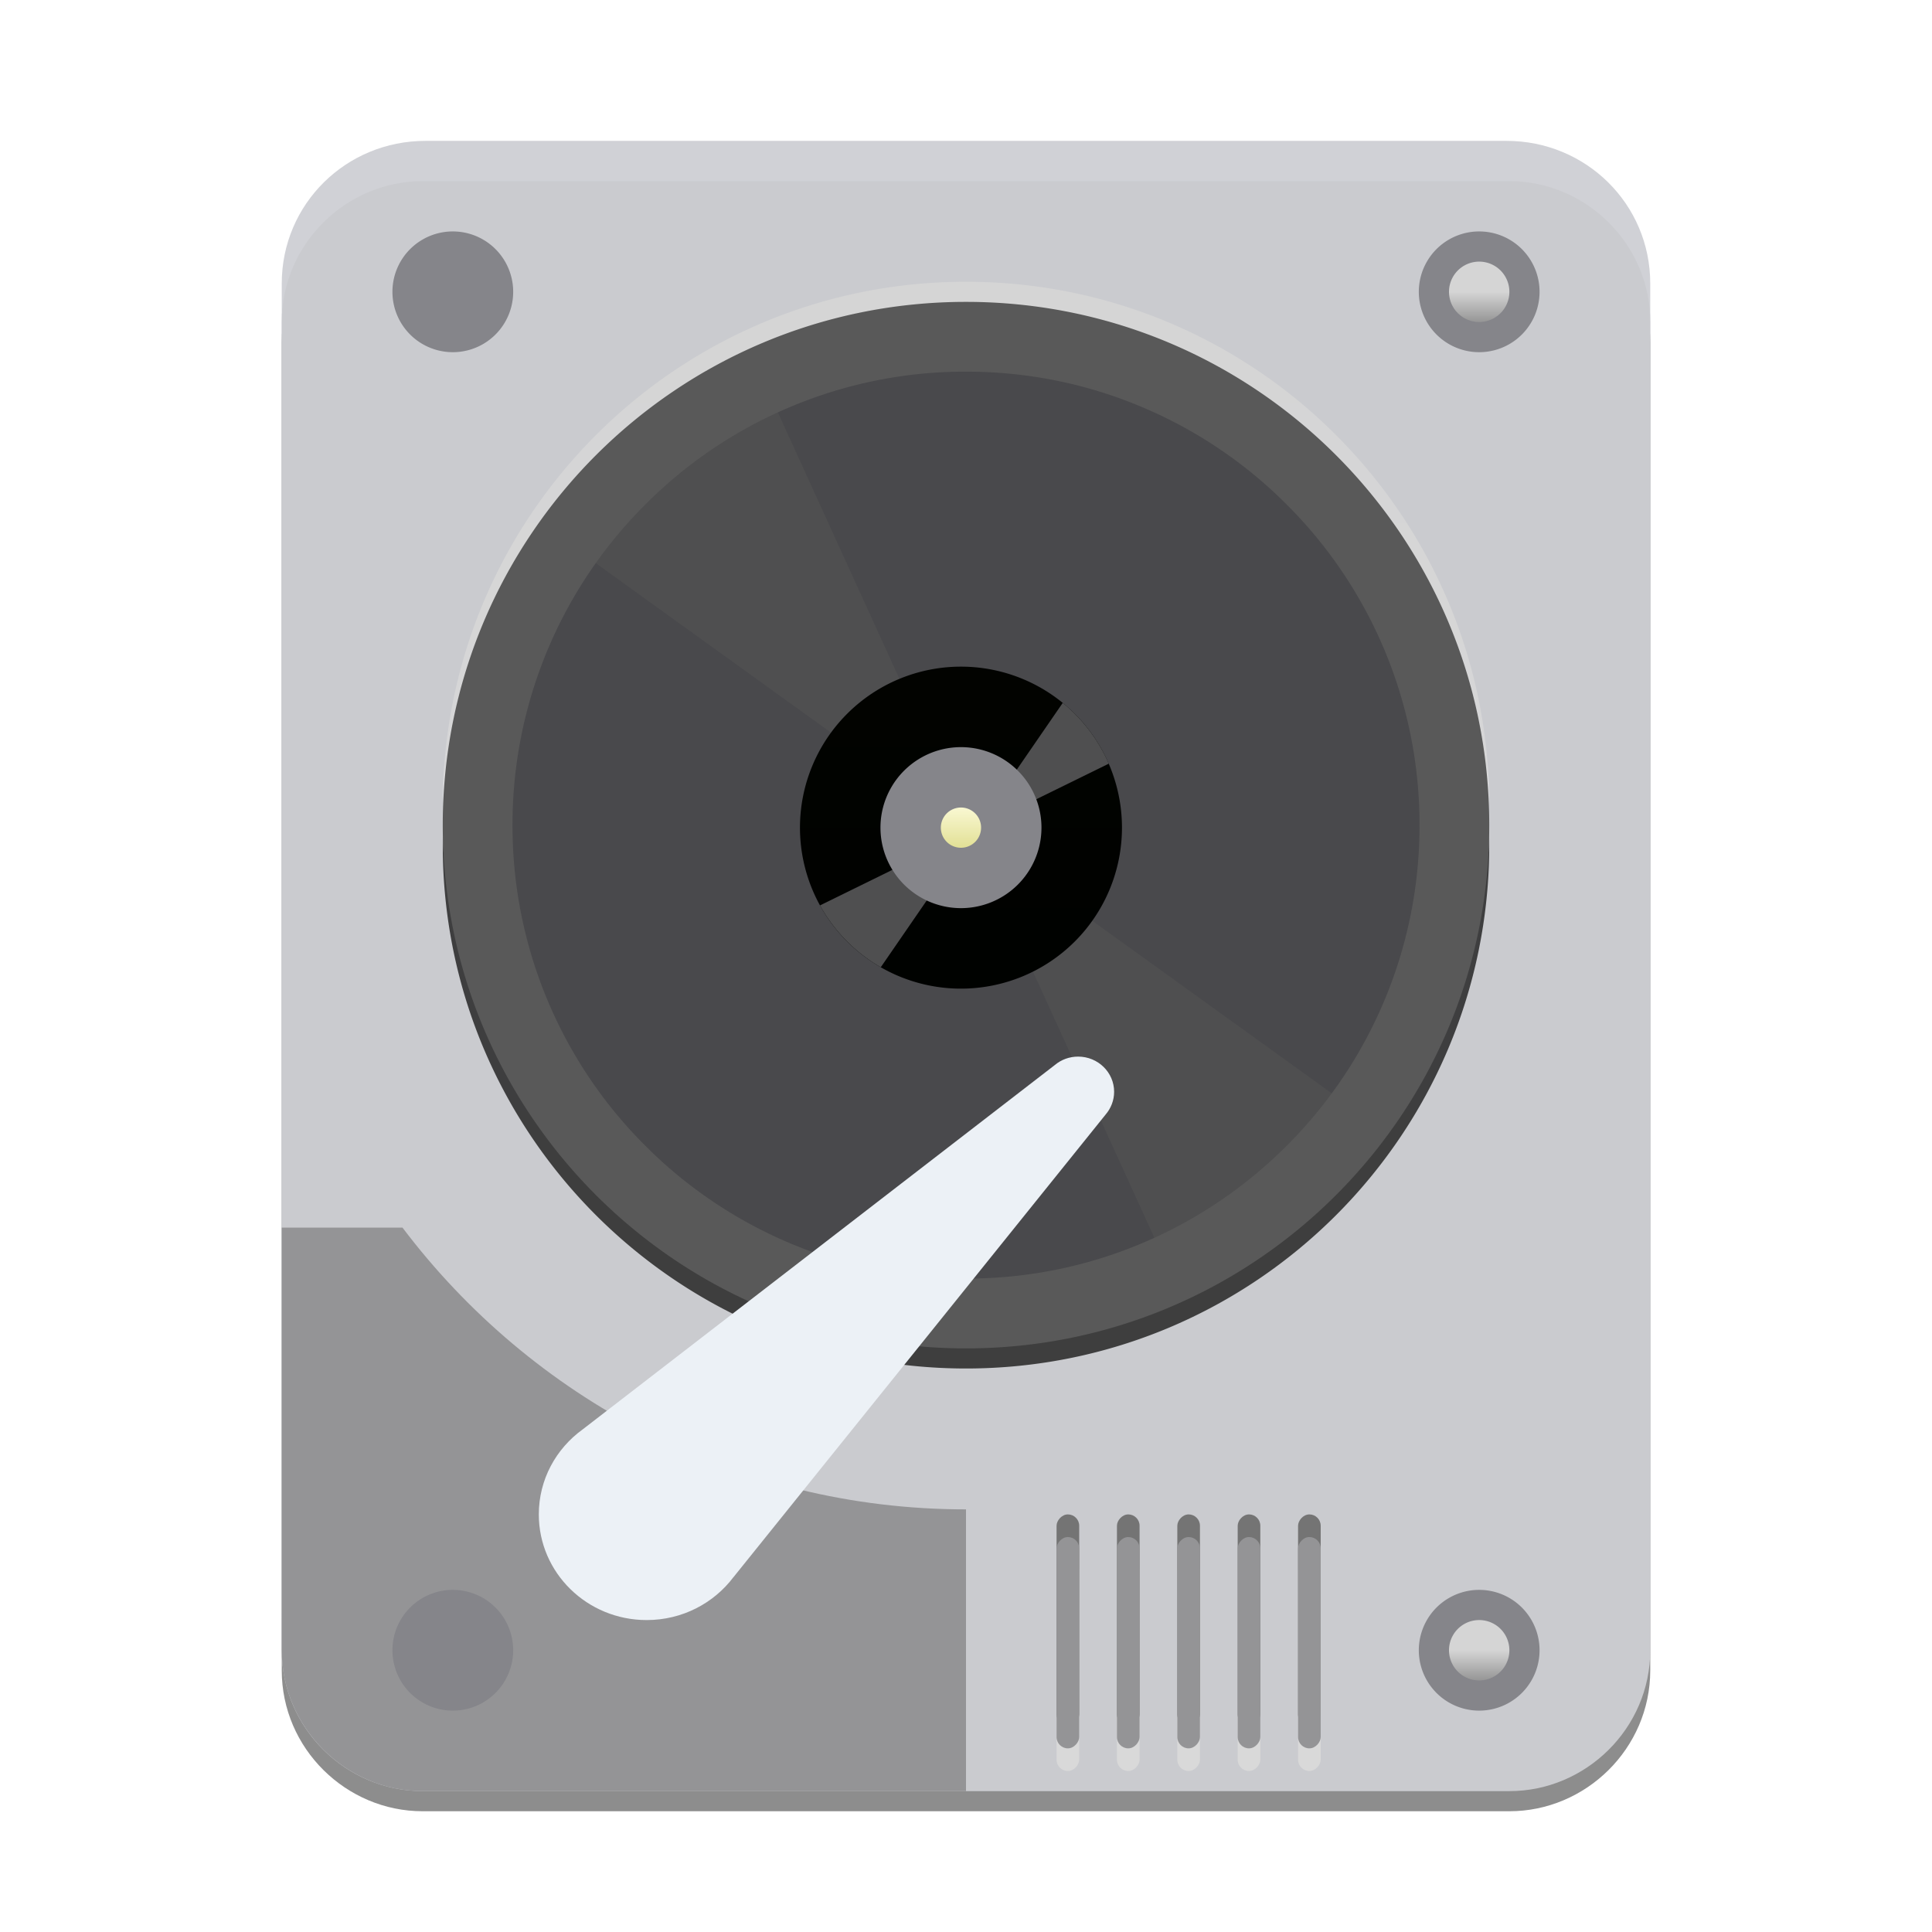 <svg width="96" height="96" version="1.1" viewBox="0 0 96 96" xmlns="http://www.w3.org/2000/svg" xmlns:xlink="http://www.w3.org/1999/xlink"><title>gparted</title><defs><linearGradient id="a" x1="50%" x2="50%" y1="1.833%" y2="50%"><stop stop-color="#989898" offset="0"/><stop stop-color="#D5D5D5" offset="1"/></linearGradient><linearGradient id="d" x1="26.375" x2="26.375" y1="2.5" y2="30.556" gradientUnits="userSpaceOnUse"><stop stop-color="#3E3E3E" offset="0"/><stop stop-color="#3E3E3F" offset=".914"/><stop stop-color="#fff" stop-opacity="0" offset="1"/></linearGradient><linearGradient id="e" x1="26.375" x2="26.375" y1=".5" y2="27.211" gradientTransform="scale(1 1)" gradientUnits="userSpaceOnUse"><stop stop-color="#D5D5D5" offset="0"/><stop stop-color="#D6D6D7" offset=".897"/><stop stop-color="#fff" stop-opacity="0" offset="1"/></linearGradient><linearGradient id="g" x1="8" x2="8" y2="16" gradientUnits="userSpaceOnUse"><stop stop-color="#020300" offset="0"/><stop stop-color="#000200" offset="1"/></linearGradient><path id="f" d="M8 16A8 8 0 1 1 8 0a8 8 0 0 1 0 16z"/><path id="h" d="M4.015 14.938a8.039 8.039 0 0 1-3.021-3.074l14.35-7.043A8.026 8.026 0 0 0 13.057 1.8L4.015 14.938z"/><linearGradient id="i" x1="8" x2="8" y1="9" y2="7" gradientUnits="userSpaceOnUse"><stop stop-color="#E2E096" offset="0"/><stop stop-color="#F9F8D2" offset="1"/></linearGradient><linearGradient id="c" x1="1.5" x2="1.5" y1=".805" y2="2.25" gradientUnits="userSpaceOnUse" xlink:href="#a"/><filter id="b" color-interpolation-filters="sRGB"><feFlood flood-color="#000" flood-opacity=".196" result="flood"/><feComposite in="flood" in2="SourceGraphic" operator="in" result="composite1"/><feGaussianBlur in="composite1" result="blur" stdDeviation="1"/><feOffset dx="0" dy="1" result="offset"/><feComposite in="SourceGraphic" in2="offset" result="composite2"/></filter></defs><g fill="none" filter="url(#b)"><g fill-rule="evenodd"><g fill-rule="nonzero"><path d="M82 82c0 3.887-3.206 7-7 7H21c-3.794 0-7-3.113-7-7V16c0-3.885 3.206-7 7-7h54c3.794 0 7 3.115 7 7z" fill="#8d8d8d"/><path d="M82 79.158c0 3.966-3.206 7.092-7.138 7.092H21.138c-3.932 0-7.138-3.125-7.138-7.092V13.092C14 9.125 17.206 6 21.138 6h53.724C78.794 6 82 9.125 82 13.092z" fill="#d0d1d6"/><path d="M82 81c0 3.884-3.206 7-7 7H21c-3.794 0-7-3.116-7-7V15c0-3.884 3.206-7 7-7h54c3.794 0 7 3.116 7 7z" fill="#cacbcf"/><path d="M76.5 13.501a3 3 0 1 1-6-.002 3 3 0 0 1 6 .002z" fill="#85858a"/><path transform="matrix(1 0 0 -1 72 15.75)" d="M3 2.25a1.5 1.5 0 1 1-3 0 1.5 1.5 0 0 1 3 0z" fill="url(#c)"/><path d="M25.5 13.501a3 3 0 1 1-6-.002 3 3 0 0 1 6 .002z" fill="#85858a"/><g transform="translate(21 11.25)" fill="url(#c)"><path transform="matrix(1 0 0 -1 0 4.5)" d="M3 2.25a1.5 1.5 0 1 1-3 0 1.5 1.5 0 0 1 3 0z" fill="url(#c)"/></g><path d="M20 60h-6v21c0 3.865 3.206 7 7 7h27V74c-11.46.001-21.599-5.526-28-14z" fill="#949496"/></g><path transform="matrix(1 0 0 -1 21.625 69.5)" d="M26.375 2.5c-14.358 0-26 11.64-26 25.999s11.642 26.001 26 26.001 26-11.641 26-26.001S40.733 2.5 26.375 2.5zm15.933 41.933a22.504 22.504 0 0 1-7.163 4.832c-2.775 1.173-5.725 1.767-8.77 1.767s-5.995-.594-8.77-1.767a22.504 22.504 0 0 1-7.162-4.832A22.436 22.436 0 0 1 3.84 28.499a22.446 22.446 0 0 1 6.602-15.932 22.417 22.417 0 0 1 7.162-4.83 22.378 22.378 0 0 1 8.77-1.77c3.045 0 5.995.595 8.77 1.77a22.413 22.413 0 0 1 7.163 4.83A22.446 22.446 0 0 1 48.91 28.5a22.441 22.441 0 0 1-6.602 15.934z" fill="url(#d)" fill-rule="nonzero"/><path d="M26.375.5c-14.358 0-26 11.64-26 26s11.642 26.001 26 26.001 26-11.642 26-26.001-11.642-26-26-26zm15.933 41.934a22.503 22.503 0 0 1-7.163 4.832c-2.775 1.173-5.725 1.767-8.77 1.767s-5.995-.594-8.77-1.767a22.504 22.504 0 0 1-7.162-4.832A22.435 22.435 0 0 1 3.84 26.5a22.446 22.446 0 0 1 6.602-15.933 22.416 22.416 0 0 1 7.162-4.83 22.378 22.378 0 0 1 8.77-1.77c3.045 0 5.995.595 8.77 1.77a22.415 22.415 0 0 1 7.163 4.83A22.446 22.446 0 0 1 48.91 26.5a22.442 22.442 0 0 1-6.602 15.934z" fill="url(#e)" fill-rule="nonzero" transform="translate(21.625 12.5)"/><path d="M71.625 40.683c0 13.072-10.745 23.817-24 23.817s-24-10.745-24-23.817c0-13.438 10.745-24.183 24-24.183s24 10.746 24 24.183" fill="#49494c"/><path fill="#4f4f50" d="M37.498 16.962L58.499 63l10-8-41.363-29.793z"/><g><g transform="translate(39.75 32.125)"><use width="100%" height="100%" fill="url(#g)" xlink:href="#f"/><use width="100%" height="100%" fill="#4f4f50" opacity=".5" xlink:href="#h"/></g><path d="M47.75 44.125a4 4 0 1 1 0-8 4 4 0 0 1 0 8z" fill="#85858a"/><path d="M9 8a1 1 0 1 1-2 0 1 1 0 0 1 2 0" fill="url(#i)" transform="translate(39.75 32.125)"/></g><path d="M48 14c-14.358 0-26 11.64-26 26s11.642 26.001 26 26.001S74 54.359 74 40 62.358 14 48 14zm15.933 41.934a22.503 22.503 0 0 1-7.163 4.832c-2.775 1.173-5.725 1.767-8.77 1.767s-5.995-.594-8.77-1.767a22.504 22.504 0 0 1-7.162-4.832A22.435 22.435 0 0 1 25.466 40a22.446 22.446 0 0 1 6.602-15.933 22.416 22.416 0 0 1 7.162-4.83 22.378 22.378 0 0 1 8.77-1.77c3.045 0 5.995.595 8.77 1.77a22.415 22.415 0 0 1 7.163 4.83A22.446 22.446 0 0 1 70.535 40a22.442 22.442 0 0 1-6.602 15.934z" fill="#595959" fill-rule="nonzero"/><g fill="#ecf1f6" fill-rule="nonzero"><path d="M36.447 77.367l18.489-22.984c.264-.308.424-.702.424-1.133 0-.964-.801-1.748-1.788-1.748-.44 0-.843.154-1.154.415L28.95 70.028c-1.322.956-2.177 2.492-2.177 4.222 0 2.902 2.4 5.25 5.36 5.25 1.768 0 3.336-.838 4.312-2.133z"/></g><g><g transform="matrix(-1 0 0 1 65.625 76.5)" fill="#d9d9d9"><rect width="1.125" height="10.5" rx=".563"/><rect x="3" width="1.125" height="10.5" rx=".563"/><rect x="6" width="1.125" height="10.5" rx=".563"/><rect x="9" width="1.125" height="10.5" rx=".563"/><rect x="12" width="1.125" height="10.5" rx=".563"/></g><g fill="#747474" transform="matrix(-1 0 0 1 65.625 74.25)"><rect width="1.125" height="10.5" rx=".563"/><rect x="3" width="1.125" height="10.5" rx=".563"/><rect x="6" width="1.125" height="10.5" rx=".563"/><rect x="9" width="1.125" height="10.5" rx=".563"/><rect x="12" width="1.125" height="10.5" rx=".563"/></g><g transform="matrix(-1 0 0 1 65.625 75.375)" fill="#949496"><rect width="1.125" height="10.5" rx=".563"/><rect x="3" width="1.125" height="10.5" rx=".563"/><rect x="6" width="1.125" height="10.5" rx=".563"/><rect x="9" width="1.125" height="10.5" rx=".563"/><rect x="12" width="1.125" height="10.5" rx=".563"/></g></g></g><path d="M76.5 81.001a3 3 0 1 1-6-.002 3 3 0 0 1 6 .002z" fill="#85858a"/><path transform="matrix(1 0 0 -1 72 83.25)" d="M3 2.25a1.5 1.5 0 1 1-3 0 1.5 1.5 0 0 1 3 0z" fill="url(#c)"/><g><path d="M25.5 81.001a3 3 0 1 1-6-.002 3 3 0 0 1 6 .002z" fill="#85858a"/><path transform="matrix(1 0 0 -1 21 83.25)" d="M3 2.25a1.5 1.5 0 1 1-3 0 1.5 1.5 0 0 1 3 0z" fill="url(#c)"/></g></g></svg>